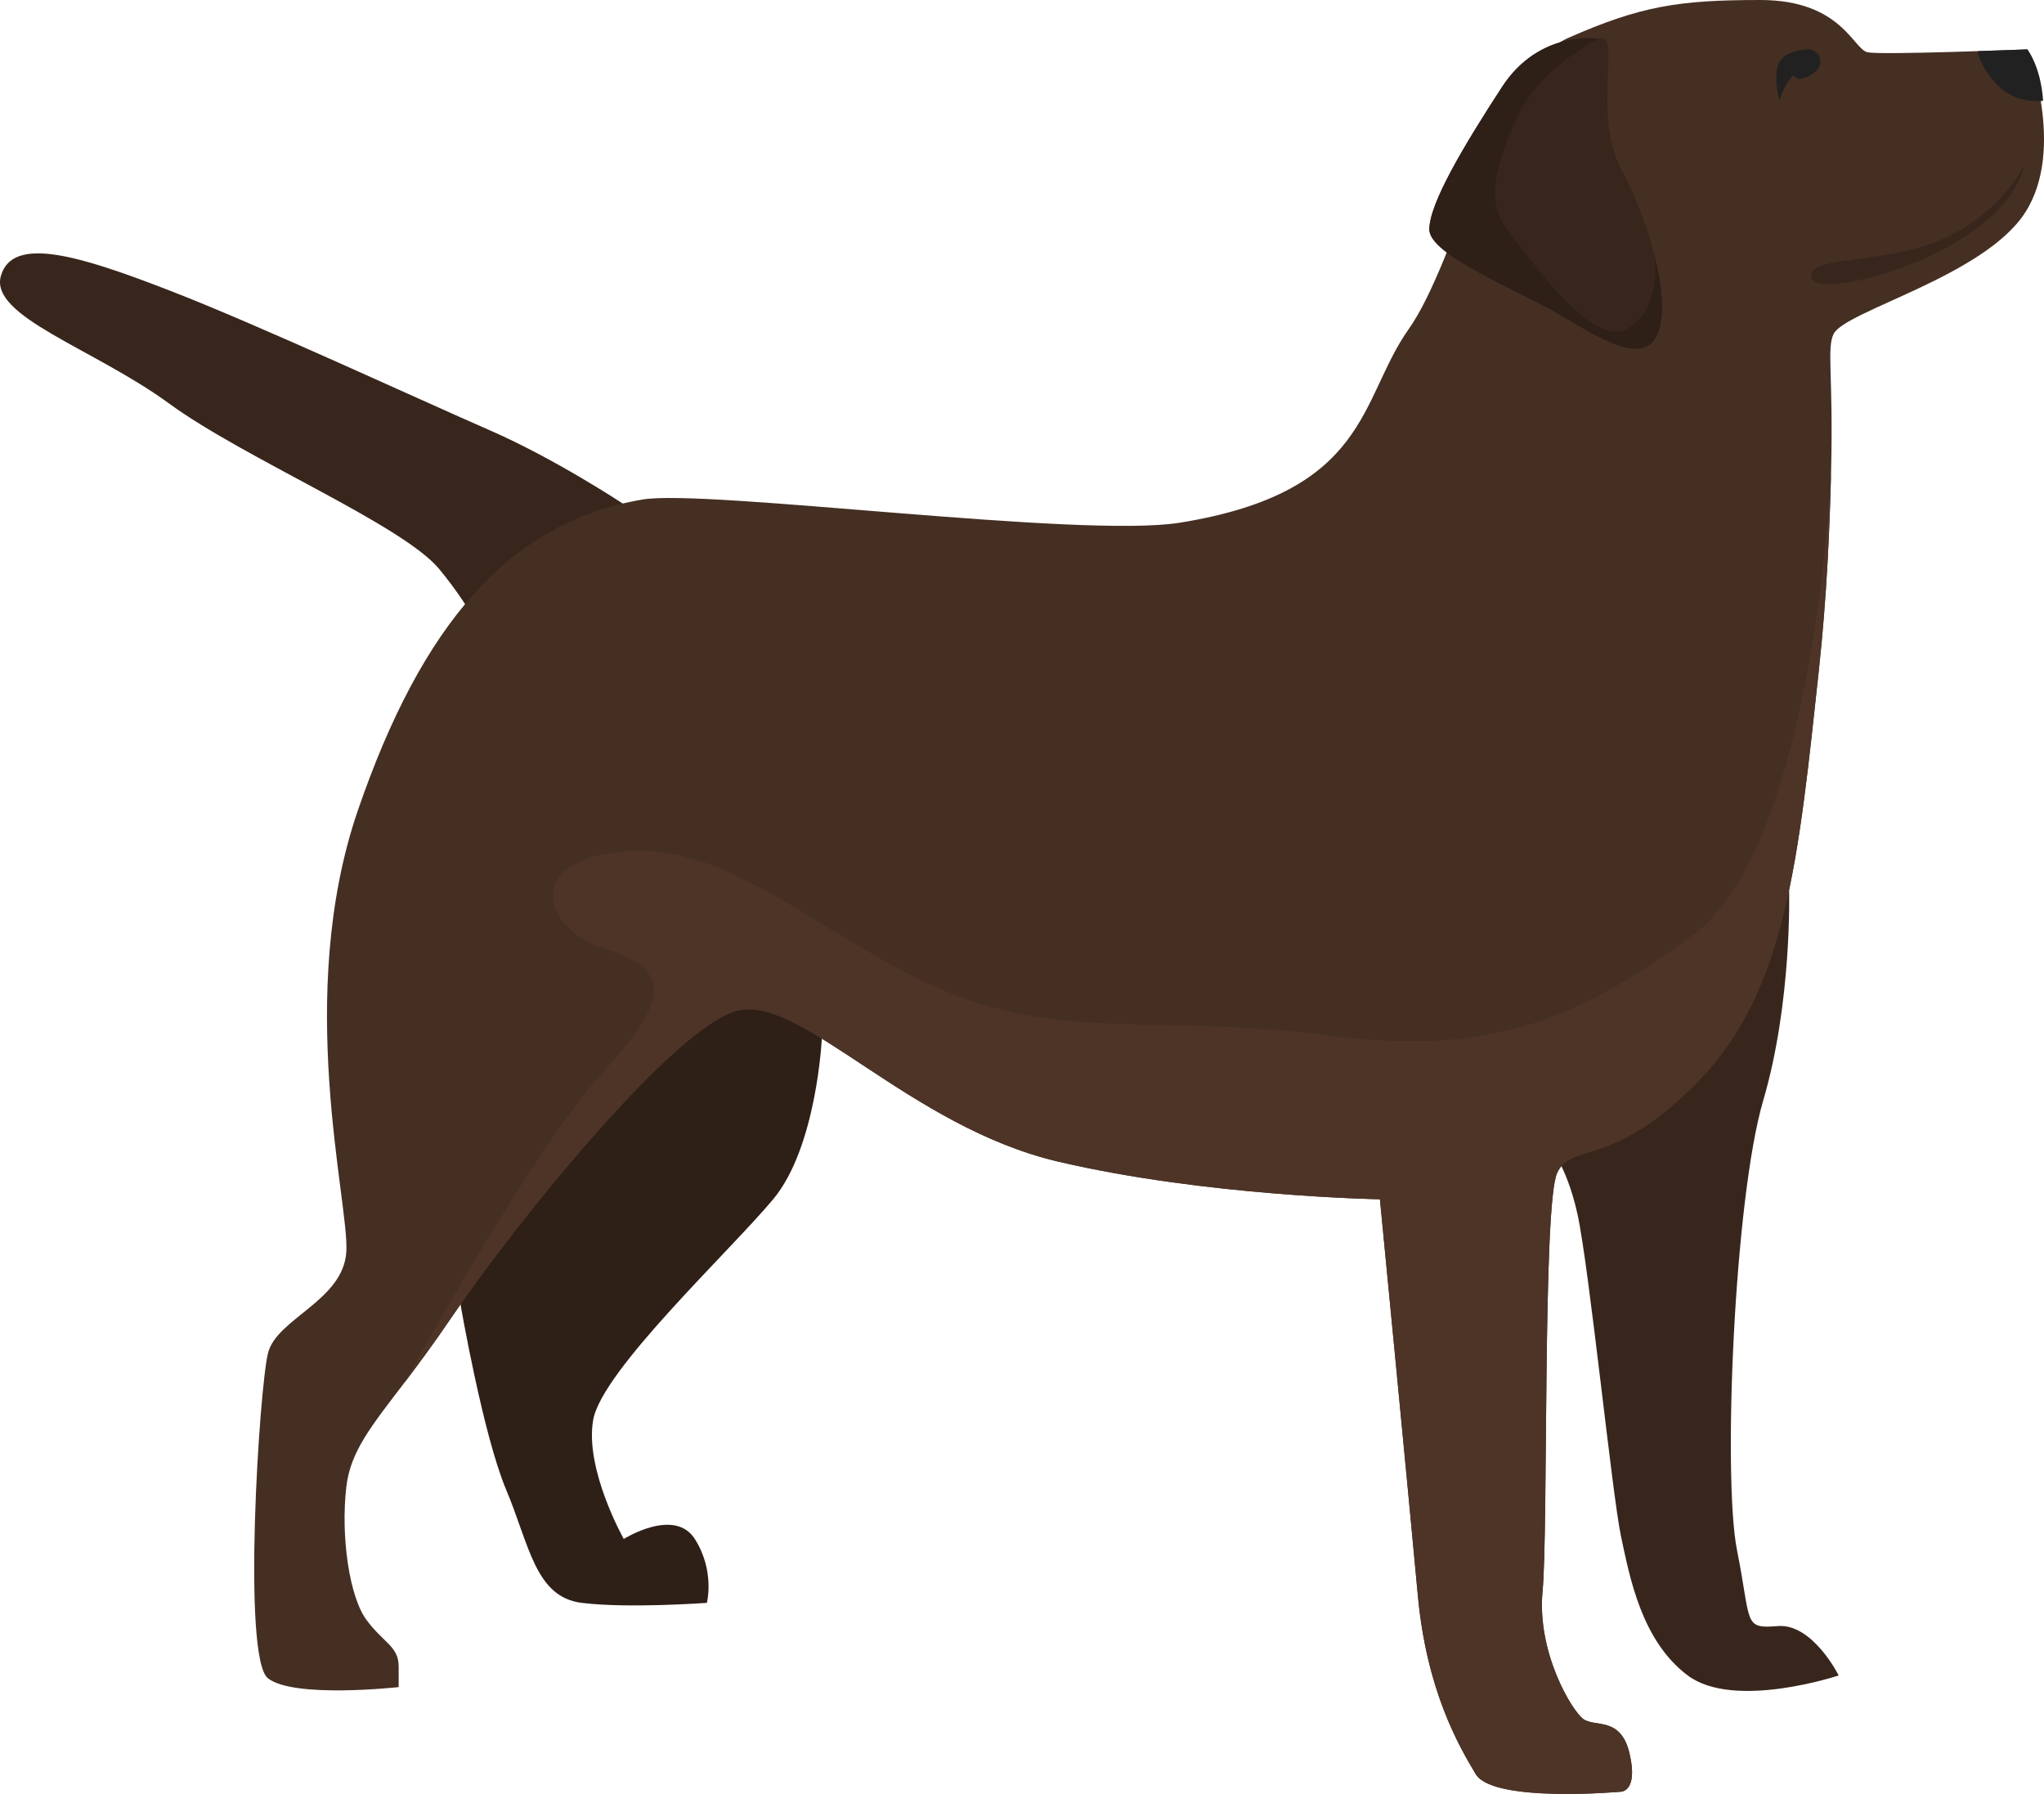 <svg xmlns="http://www.w3.org/2000/svg" width="1080" height="947.77" viewBox="0 0 1080 947.77"><g id="a"/><g id="b"><g id="c"><g id="d"><path d="M329.57 266.38s-36.1-23.98-71.38-39.32c-35.28-15.34-121.19-55.23-168.74-73.63C41.89 135.01 6.61 124.27.47 145.75c-6.14 21.48 49.09 38.35 88.97 67.5 39.89 29.15 123.35 64 142.67 87.44 19.32 23.44 26.08 41.42 26.08 41.42l71.38-75.73z" fill="#38261c"/><path d="M945.33 470.25s1.65 59.01-13.69 111.17c-15.34 52.16-21.48 199.43-13.81 237.78 7.67 38.35 3.07 41.42 21.48 39.89 18.41-1.53 32.21 26.08 32.21 26.08.0.0-55.23 18.41-79.77.0-24.54-18.41-30.68-52.16-35.28-73.63-4.6-21.48-16.87-142.67-23.01-170.28-6.14-27.61-16.76-38.35-16.76-38.35l128.63-132.65z" fill="#38261c"/><path d="M434.22 548.71s-2.68 57.26-25.69 84.87c-23.01 27.61-90.51 90.51-95.11 116.59-4.6 26.08 16.16 62.9 16.16 62.9.0.0 26.8-16.87 37.54.0 10.74 16.87 6.38 33.75 6.38 33.75.0.0-41.66 3.07-66.2.0-24.54-3.07-27.61-30.68-39.88-59.83-12.27-29.15-24.09-97.84-24.09-97.84.0.0 34.92-139.94 86.26-172.15 51.34-32.21 104.64 31.72 104.64 31.72z" fill="#2e1f17"/><path d="M1070.17 112.1c-21.47 33.77-95.14 52.03-101.31 64.29-3.76 7.47-.17 22.13-1.32 70.81v.04c-.71 31.08-2.29 67.86-6.49 106.69-10.76 99.69-17.16 169.17-63.19 216.75-45.99 47.57-67.46 32.23-75.14 49.08-7.67 16.89-4.63 188.71-7.67 220.9-3.08 32.23 15.34 62.92 21.47 67.5 6.13 4.63 19.93-1.62 24.52 18.43 4.63 20.01-4.59 20.01-4.59 20.01.0.0-67.5 6.05-76.72-9.29-9.17-15.34-26.06-44.49-30.65-95.11-4.63-50.62-19.97-208.6-19.97-208.6.0.0-92.02-1.54-170.28-19.97-78.22-18.39-134.97-87.43-168.74-79.76-33.73 7.67-119.66 115.04-151.85 162.61-9.21 13.56-17.36 24.52-24.4 33.81-17.83 23.37-28.63 36.5-30.84 55.17-3.04 26.06 1.54 58.29 10.76 70.55 9.21 12.3 16.89 13.8 16.89 24.56v10.76s-55.24 6.13-69.05-4.63c-13.8-10.72-4.59-153.4.0-171.82 4.59-18.39 39.86-27.6 41.4-53.66 1.54-26.1-27.6-135.01 6.13-233.2 33.77-98.15 79.88-152.17 150.35-164.11 33.57-5.69 231.52 20.66 283.82 12.26 100.48-16.13 94.86-65.33 120.92-102.14 26.1-36.82 46.04-137.11 84.36-153.99C866.94 3.12 887.15.0 930.1.0s49.08 26.1 56.75 27.64c7.67 1.5 84.39-1.54 84.39-1.54.0.0 20.41 52.26-1.06 86z" fill="#452f22"/><path d="M876.4 174.91c-6.13 18.39-27.6 6.13-50.62-7.67-23.02-13.8-70.55-32.23-70.55-46.03s18.39-44.49 38.36-75.18c19.93-30.69 51.01-25.55 51.01-25.55 12.65-5.62-3.48 39.35 11.86 68.49 7.63 14.55 14.16 31.36 17.95 46.82 3.87 15.62 5.06 29.86 1.98 39.11z" fill="#38261c"/><path d="M1079.53 53.25s-14.66 2.11-24.54-8.76c-9.89-10.88-9.88-17.46-9.88-17.46l26.12-.94s7.13 9.13 8.29 27.16z" fill="#212121"/><path d="M1069.73 86.65s-10.55 24.32-41.99 39.05c-31.44 14.73-73.68 8.59-70.56 21.21 3.12 12.62 102.69-13.28 112.54-60.26z" fill="#38261c"/><path d="M967.55 247.24c-.71 31.08-2.29 67.86-6.49 106.69-10.76 99.69-17.16 169.17-63.19 216.75-45.99 47.57-67.46 32.23-75.14 49.08-7.67 16.89-4.63 188.71-7.67 220.9-3.08 32.23 15.34 62.92 21.47 67.5 6.13 4.63 19.93-1.62 24.52 18.43 4.63 20.01-4.59 20.01-4.59 20.01.0.0-67.5 6.05-76.72-9.29-9.17-15.34-26.06-44.49-30.65-95.11-4.63-50.62-19.97-208.6-19.97-208.6.0.0-92.02-1.54-170.28-19.97-78.22-18.39-134.97-87.43-168.74-79.76-33.73 7.67-119.66 115.04-151.85 162.61-9.21 13.56-17.36 24.52-24.4 33.81l-.04-.04s68.06-124.21 105.63-164.75c37.57-40.53 31.64-54.37.0-64.26-31.64-9.89-44.49-46.47 10.12-51.41 54.61-4.94 99.61 41.52 163.88 71.18 64.26 29.66 122.59 14.83 205.64 25.7 83.05 10.88 129.51-3.95 195.04-52.4 64.97-48.05 73.32-243.8 73.44-247.08z" fill="#4d3426"/><path d="M957.11 26.09s-12.85-.39-16.81 6.53c-3.95 6.92.0 20.79.0 20.79.0.0 2.2-9.5 7.52-13.66 5.33-4.16 21.15-7.34 9.28-13.66z" fill="#212121"/><path d="M961.4 30.67s2.63 4.84-4.79 9.08c-7.41 4.24-8.79.0-8.79.0.0.0 2.54-10.54 13.57-9.08z" fill="#212121"/><path d="M876.4 174.91c-6.13 18.39-27.6 6.13-50.62-7.67-23.02-13.8-70.55-32.23-70.55-46.03s18.39-44.49 38.36-75.18c19.93-30.69 51.01-25.55 51.01-25.55.0.0-30.85 15.11-42.71 40.81-11.86 25.7-16.81 45.48-5.93 59.32 10.88 13.84 44.37 63.23 63.27 53.39 18.07-9.41 15.46-35.91 15.19-38.2 3.87 15.62 5.06 29.86 1.98 39.11z" fill="#2e1f17"/></g></g></g></svg>